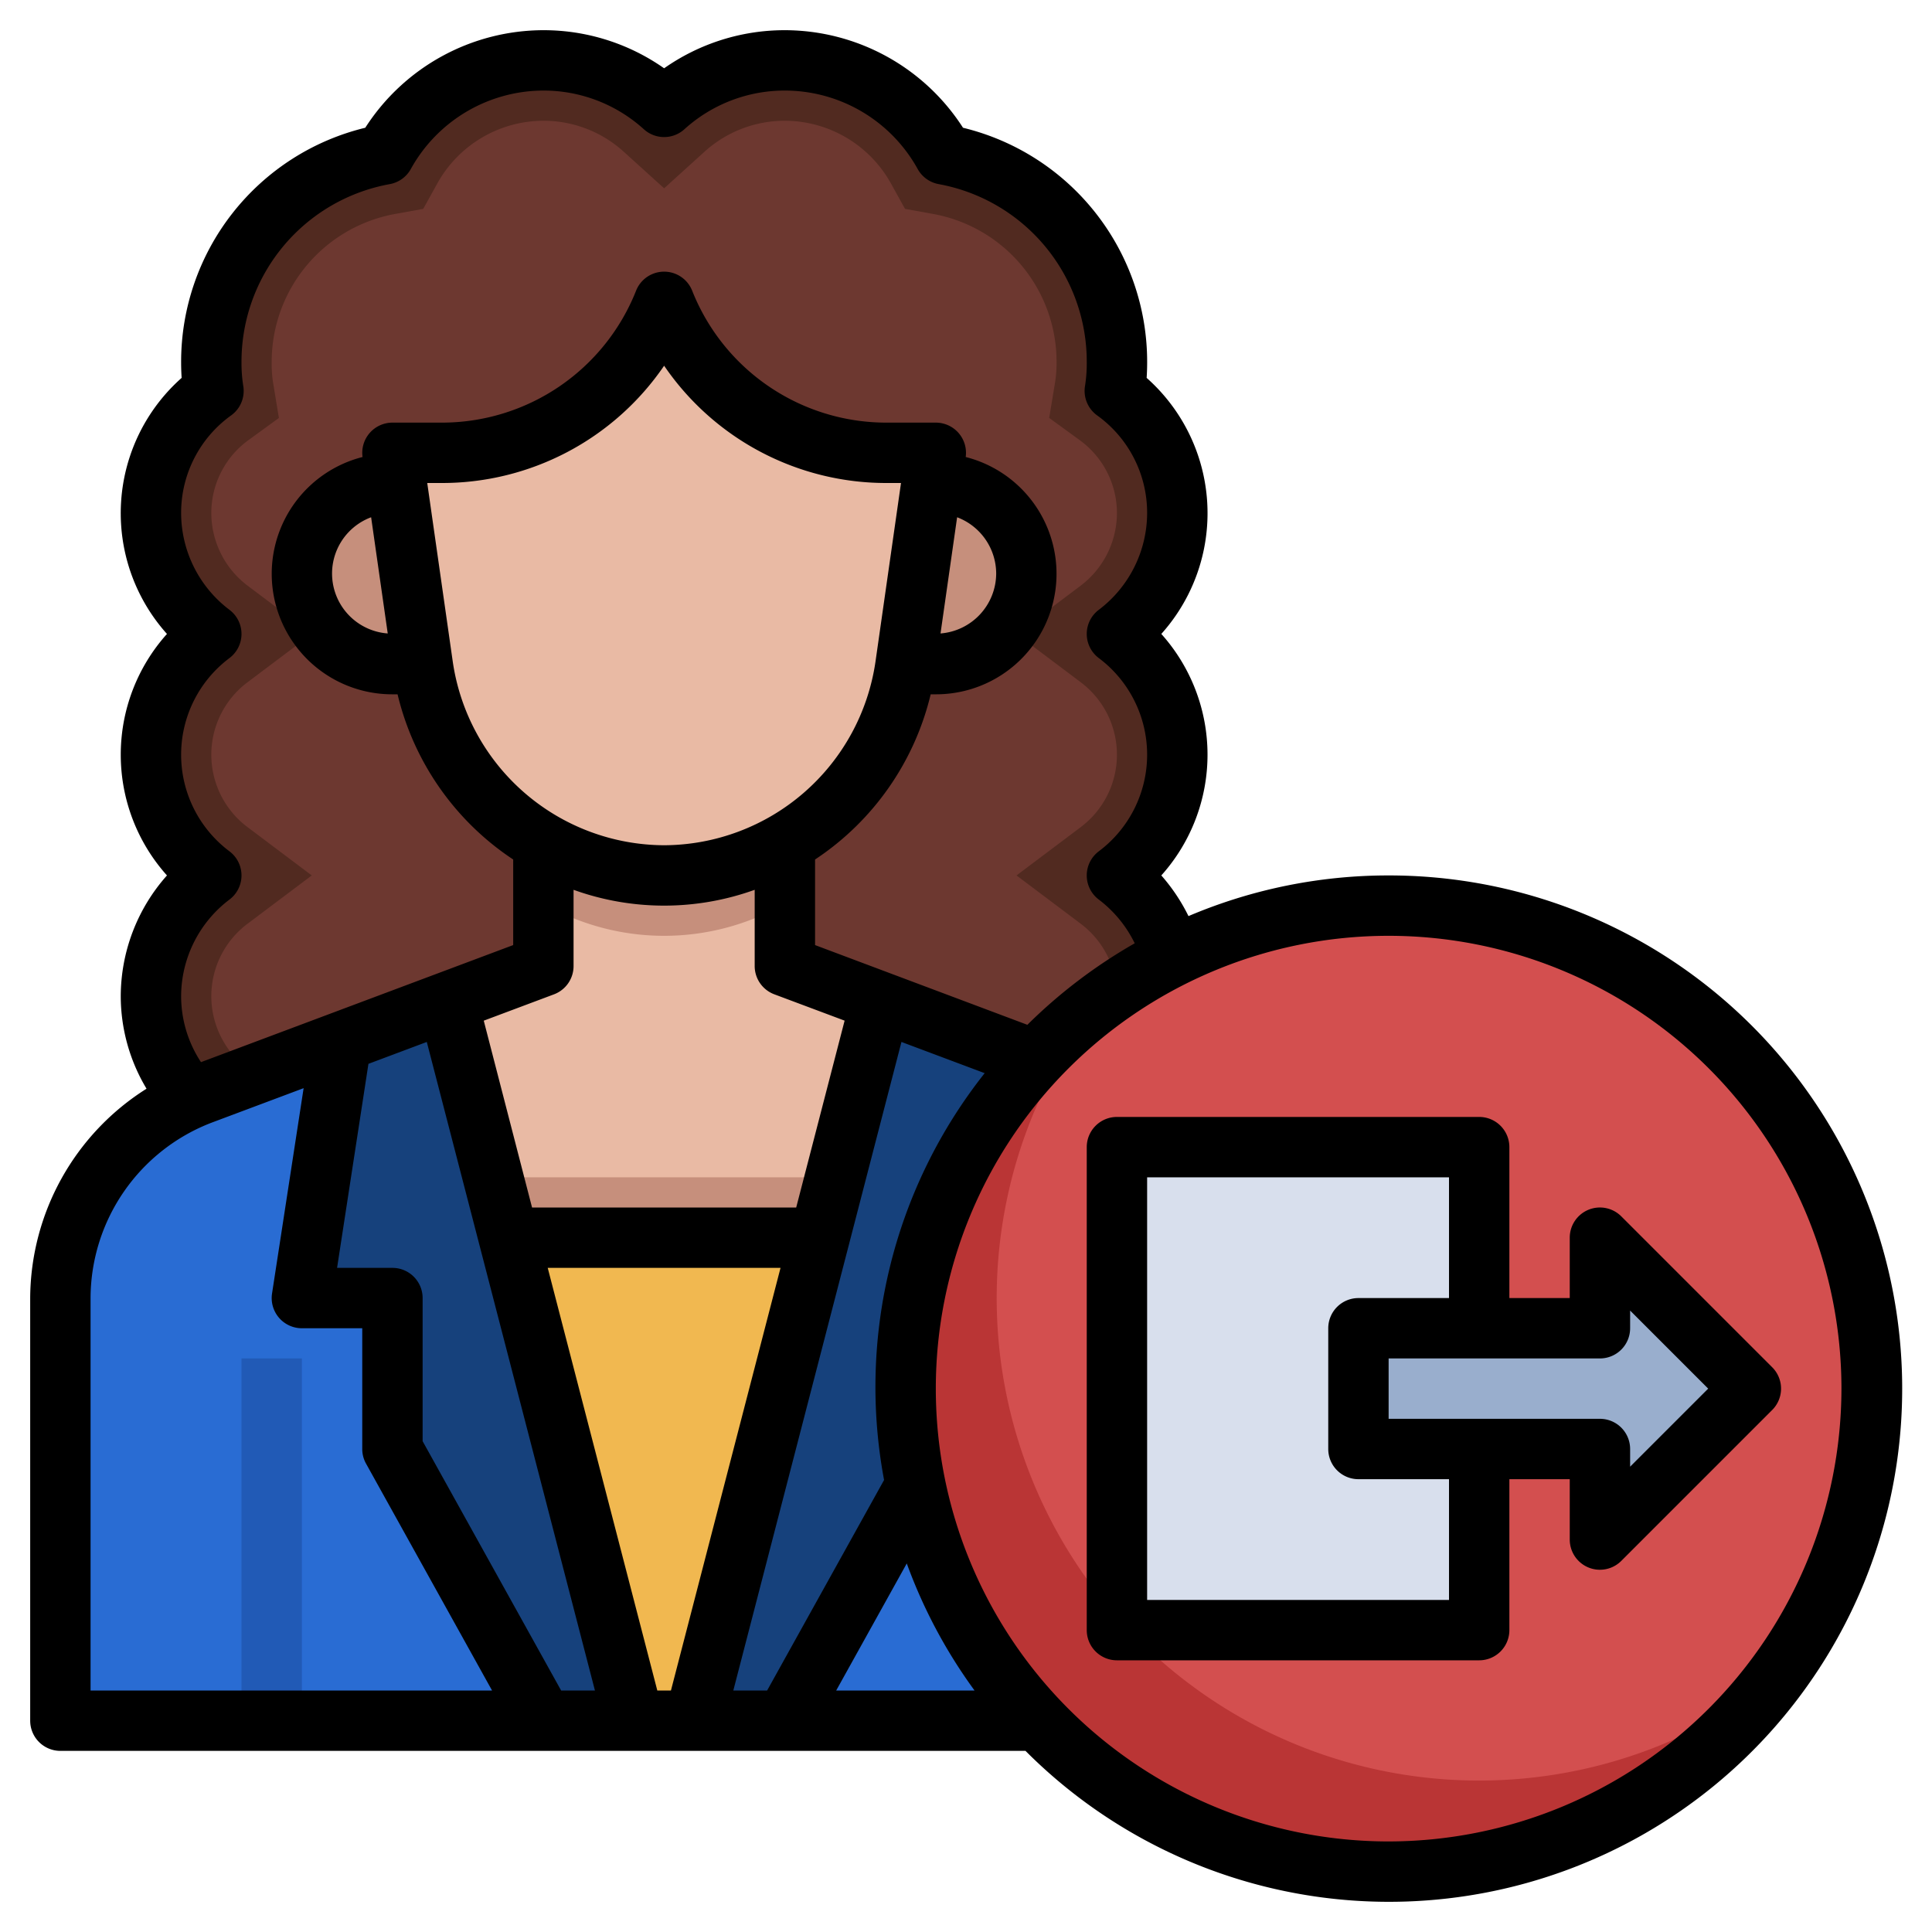<?xml version="1.0" ?><svg viewBox="0 0 64 64" xmlns="http://www.w3.org/2000/svg"><g data-name="Layer 32" id="Layer_32"><path d="M10,38a5,5,0,0,1-3-9,5,5,0,0,1,0-8,5,5,0,0,1,.07-8.05A5.987,5.987,0,0,1,7,12a6.984,6.984,0,0,1,5.73-6.88A6.018,6.018,0,0,1,18,2a5.931,5.931,0,0,1,4,1.54A5.931,5.931,0,0,1,26,2a6.018,6.018,0,0,1,5.27,3.12A6.984,6.984,0,0,1,37,12a5.987,5.987,0,0,1-.07.95A5,5,0,0,1,37,21a5,5,0,0,1,0,8,5,5,0,0,1-3,9Z" style="fill:#512a20"/><path d="M10,36a3,3,0,0,1-1.8-5.4L10.327,29,8.2,27.4a3,3,0,0,1,0-4.8L10.327,21,8.2,19.4A3.022,3.022,0,0,1,7,17a2.985,2.985,0,0,1,1.247-2.433l.992-.722-.2-1.212A4.117,4.117,0,0,1,9,12a4.98,4.98,0,0,1,4.086-4.912l.934-.169.46-.83A4.031,4.031,0,0,1,18,4a3.956,3.956,0,0,1,2.658,1.022L22,6.238l1.342-1.216A3.956,3.956,0,0,1,26,4a4.031,4.031,0,0,1,3.52,2.089l.46.83.934.169A4.98,4.98,0,0,1,35,12a4.117,4.117,0,0,1-.044.633l-.2,1.212.992.722A2.985,2.985,0,0,1,37,17a3.022,3.022,0,0,1-1.2,2.4L33.673,21,35.8,22.6a3,3,0,0,1,0,4.8L33.673,29,35.8,30.6A3,3,0,0,1,34,36Z" style="fill:#6d3830"/><path d="M18,26v6L6.682,36.244A7.215,7.215,0,0,0,2,43H2V57H42V43a7.215,7.215,0,0,0-4.682-6.756L26,32V26Z" style="fill:#296cd3"/><polygon points="30 33.5 26 32 26 27 18 27 18 32 14 33.5 14 43 30 43 30 33.5" style="fill:#e9baa4"/><path d="M30.857,16H31a3,3,0,0,1,3,3h0a3,3,0,0,1-3,3H13a3,3,0,0,1-3-3h0a3,3,0,0,1,3-3H30.857Z" style="fill:#c68f7c"/><path d="M18,29.933a8.031,8.031,0,0,0,8,0V26H18Z" style="fill:#c68f7c"/><path d="M13,15l1.01,7.07A8.07,8.07,0,0,0,22,29h0a8.07,8.07,0,0,0,7.99-6.93L31,15H29.385A7.954,7.954,0,0,1,22,10h0a7.954,7.954,0,0,1-7.385,5Z" style="fill:#e9baa4"/><rect height="4" style="fill:#c68f7c" width="14" x="15" y="39"/><polygon points="14 41 30 41 24 57 20 57 14 41" style="fill:#f1b850"/><polygon points="11.306 34.51 10 43 13 43 13 48 18 57 21 57 14.827 33.19 11.306 34.51" style="fill:#16417c"/><polygon points="36.038 35.764 29.173 33.19 23 57 26 57 31 48 36.038 35.764" style="fill:#16417c"/><rect height="12" style="fill:#215ab6" width="2" x="8" y="45"/><circle cx="46" cy="46" r="16" style="fill:#ba3535"/><path d="M46,30a15.911,15.911,0,0,0-9.7,3.3A15.98,15.98,0,0,0,58.7,55.7,15.98,15.98,0,0,0,46,30Z" style="fill:#d34f4f"/><rect height="16" style="fill:#d8dfed" width="12" x="37" y="38"/><polygon points="53 48 45 48 45 44 53 44 53 41 58 46 53 51 53 48" style="fill:#99aecd"/><path d="M46,29a16.915,16.915,0,0,0-6.63,1.347A6.093,6.093,0,0,0,38.47,29a5.992,5.992,0,0,0,0-8,5.989,5.989,0,0,0-.486-8.482c.011-.166.017-.338.017-.518a7.981,7.981,0,0,0-6.1-7.768A7.029,7.029,0,0,0,26,1a6.946,6.946,0,0,0-4,1.262A6.946,6.946,0,0,0,18,1a7.029,7.029,0,0,0-5.9,3.232A7.981,7.981,0,0,0,6,12c0,.18.006.352.017.518A5.989,5.989,0,0,0,5.531,21a5.991,5.991,0,0,0,0,8A6.036,6.036,0,0,0,4,33a5.969,5.969,0,0,0,.854,3.065A8.247,8.247,0,0,0,1,43V57a1,1,0,0,0,1,1H33.971A17,17,0,1,0,46,29ZM7.6,28.2a4,4,0,0,1,0-6.4,1,1,0,0,0,0-1.6A4.028,4.028,0,0,1,6,17a3.971,3.971,0,0,1,1.659-3.241,1,1,0,0,0,.4-.97A4.813,4.813,0,0,1,8,12a5.98,5.98,0,0,1,4.908-5.9,1,1,0,0,0,.7-.5A5.032,5.032,0,0,1,18,3a4.946,4.946,0,0,1,3.328,1.281,1,1,0,0,0,1.344,0A4.946,4.946,0,0,1,26,3,5.032,5.032,0,0,1,30.4,5.6a1,1,0,0,0,.7.5A5.98,5.98,0,0,1,36,12a4.813,4.813,0,0,1-.058.789,1,1,0,0,0,.4.97A3.971,3.971,0,0,1,38,17a4.028,4.028,0,0,1-1.6,3.2,1,1,0,0,0,0,1.6,4,4,0,0,1,0,6.4,1,1,0,0,0,0,1.6,4.028,4.028,0,0,1,1.189,1.448,17.082,17.082,0,0,0-3.556,2.7L27,31.307V28.472A9.1,9.1,0,0,0,30.83,23H31a3.992,3.992,0,0,0,.99-7.861A1,1,0,0,0,31,14H29.385a6.92,6.92,0,0,1-6.456-4.371,1,1,0,0,0-1.858,0A6.92,6.92,0,0,1,14.615,14H13a1,1,0,0,0-.99,1.139A3.992,3.992,0,0,0,13,23h.17A9.1,9.1,0,0,0,17,28.472v2.835L6.658,35.185A3.977,3.977,0,0,1,6,33a4.028,4.028,0,0,1,1.6-3.2,1,1,0,0,0,0-1.6ZM29.286,49.027,25.412,56h-1.12l5.57-21.484,2.757,1.034a16.739,16.739,0,0,0-3.333,13.477ZM13,42H11.166l1.039-6.759,1.933-.725L19.708,56h-1.12L14,47.741V43A1,1,0,0,0,13,42Zm9-14a7.106,7.106,0,0,1-7-6.071L14.153,16h.462A8.908,8.908,0,0,0,22,12.115,8.908,8.908,0,0,0,29.385,16h.462L29,21.929A7.106,7.106,0,0,1,22,28Zm-3,4V29.476a8.85,8.85,0,0,0,6,0V32a1,1,0,0,0,.648.937l2.331.873L26.375,40h-8.75l-1.6-6.189,2.331-.874A1,1,0,0,0,19,32Zm-.856,10h7.712l-3.63,14h-.452ZM33,19a2,2,0,0,1-1.844,1.984l.55-3.849A2,2,0,0,1,33,19ZM12.294,17.135l.55,3.849a1.99,1.99,0,0,1-.55-3.849ZM3,43a6.243,6.243,0,0,1,4.033-5.819l3.025-1.134-1.046,6.8A1,1,0,0,0,10,44h2v4a.991.991,0,0,0,.126.485L16.3,56H3ZM27.7,56l2.338-4.209A16.948,16.948,0,0,0,32.283,56ZM46,61A15,15,0,1,1,61,46,15.017,15.017,0,0,1,46,61Z"/><path d="M52.617,40.076A1,1,0,0,0,52,41v2H50V38a1,1,0,0,0-1-1H37a1,1,0,0,0-1,1V54a1,1,0,0,0,1,1H49a1,1,0,0,0,1-1V49h2v2a1,1,0,0,0,.617.924A.987.987,0,0,0,53,52a1,1,0,0,0,.707-.293l5-5a1,1,0,0,0,0-1.414l-5-5A1,1,0,0,0,52.617,40.076ZM48,53H38V39H48v4H45a1,1,0,0,0-1,1v4a1,1,0,0,0,1,1h3Zm6-9v-.586L56.586,46,54,48.586V48a1,1,0,0,0-1-1H46V45h7A1,1,0,0,0,54,44Z"/></g></svg>